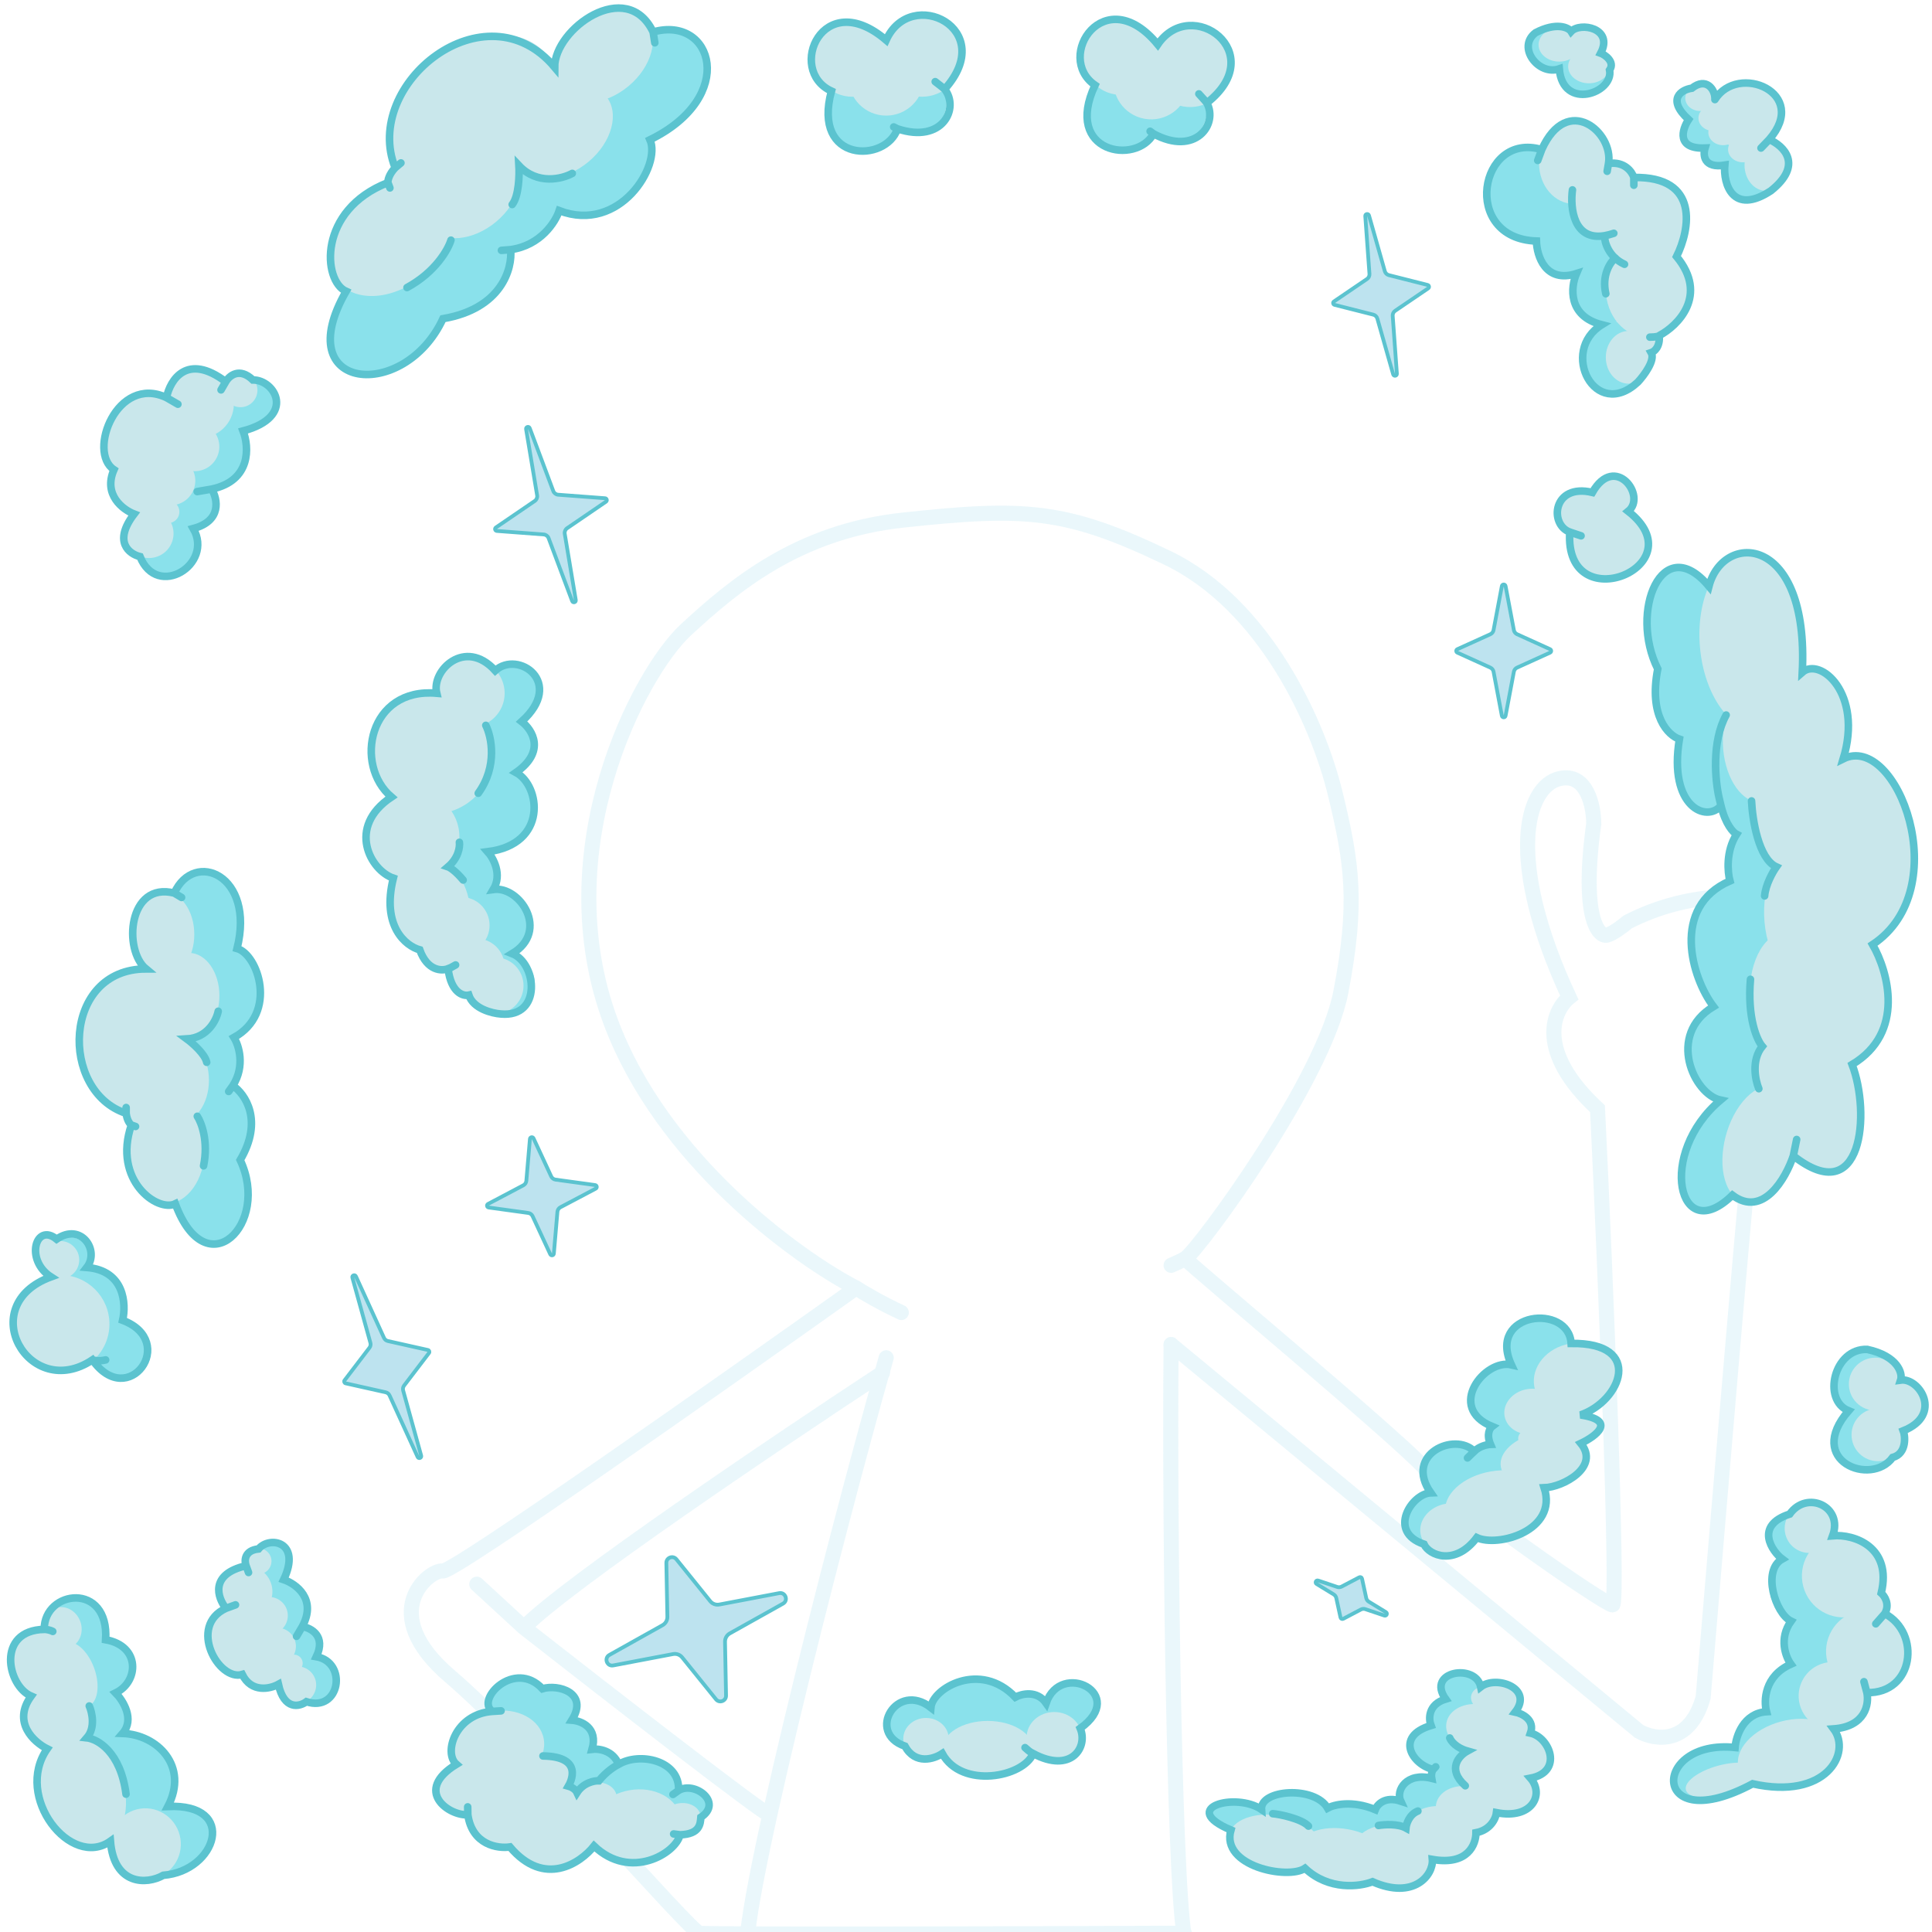 <svg width="512" height="512" viewBox="0 0 512 512" fill="none" xmlns="http://www.w3.org/2000/svg">
<g clip-path="url(#clip0_34_377)">
<g opacity="0.16">
<path d="M234.857 359.825C220.357 410.825 194.357 513.825 198.357 517.825" stroke="#7ACEE7" stroke-width="4" stroke-linecap="round"/>
<path d="M310.356 356.325C309.856 406.491 311.356 510.325 314.356 514.825" stroke="#7ACEE7" stroke-width="4" stroke-linecap="round"/>
<path d="M310.356 356.325L434.356 458.825C438.523 461.158 447.756 462.625 451.356 449.825C455.523 399.658 463.956 299.425 464.356 299.825C464.856 300.325 480.856 284.825 474.356 272.325C482.523 265.658 492.956 249.625 469.356 238.825C463.523 237.158 447.756 235.925 431.356 244.325C430.19 245.325 427.456 247.425 425.856 247.825C423.856 248.325 418.856 243.825 422.356 218.325C422.356 213.658 420.556 204.725 413.356 206.325C404.356 208.325 398.856 227.825 415.856 264.325C411.523 267.825 406.956 278.625 423.356 293.825C425.523 337.658 428.956 425.325 427.356 425.325C425.356 425.325 385.856 397.825 377.356 388.825C368.856 379.825 317.356 336.825 314.356 333.825" stroke="#7ACEE7" stroke-width="4" stroke-linecap="round"/>
<path d="M233.856 363.825C206.69 381.658 149.656 420.125 138.856 431.325M138.856 431.325C160.356 448.158 203.456 481.625 203.856 480.825M138.856 431.325L126.356 419.825" stroke="#7ACEE7" stroke-width="4" stroke-linecap="round"/>
<path d="M226.857 341.325C191.523 366.491 120.157 416.725 117.357 416.325C113.857 415.825 99.357 427.325 119.357 444.325C139.357 461.325 182.857 511.825 185.357 512.325C187.357 512.725 271.857 512.491 313.857 512.325" stroke="#7ACEE7" stroke-width="4" stroke-linecap="round"/>
<path d="M238.856 347.825C233.656 345.425 228.689 342.491 226.856 341.325C210.856 332.991 175.456 307.225 161.856 270.825C144.856 225.325 169.356 178.325 181.856 166.825C194.388 155.295 211.356 140.825 239.356 137.825C271.421 134.389 282.315 134.824 309.356 147.825C335.356 160.325 349.356 191.825 353.856 210.325C358.356 228.825 359.856 239.325 355.356 262.825C350.856 286.325 317.856 330.825 314.356 333.325C314.189 333.491 313.156 334.125 310.356 335.325" stroke="#7ACEE7" stroke-width="4" stroke-linecap="round"/>
</g>
<ellipse cx="53.946" cy="245.18" rx="9.705" ry="13.53" fill="#8AE1EB"/>
<ellipse cx="60.047" cy="262.963" rx="8.596" ry="11.984" fill="#8AE1EB"/>
<ellipse cx="54.501" cy="280.745" rx="8.596" ry="11.984" fill="#8AE1EB"/>
<ellipse cx="57.828" cy="298.528" rx="8.596" ry="11.984" fill="#8AE1EB"/>
<ellipse cx="56.165" cy="316.311" rx="9.705" ry="13.53" fill="#8AE1EB"/>
<ellipse cx="43.429" cy="247.62" rx="8.061" ry="11.331" fill="#C9E7EB"/>
<ellipse cx="50.084" cy="263.856" rx="8.061" ry="11.331" fill="#C9E7EB"/>
<ellipse cx="47.311" cy="286.277" rx="8.061" ry="11.331" fill="#C9E7EB"/>
<ellipse cx="35.368" cy="275.72" rx="13.864" ry="19.329" fill="#C9E7EB"/>
<ellipse cx="43.964" cy="304.713" rx="10.26" ry="14.303" fill="#C9E7EB"/>
<ellipse cx="37.31" cy="293.116" rx="4.159" ry="5.799" fill="#C9E7EB"/>
<ellipse cx="44.519" cy="259.87" rx="4.159" ry="5.799" fill="#C9E7EB"/>
<path d="M52.283 295.822C53.392 297.497 55.277 302.471 53.946 308.966M57.828 267.988C57.366 270.308 55.056 275.024 49.51 275.333C51.081 276.493 54.335 279.354 54.778 281.519" stroke="#5BC3CF" stroke-width="2" stroke-linecap="round"/>
<path d="M46.182 236.676C33.981 233.583 32.595 251.752 38.695 256.778C16.512 256.778 15.68 289.25 33.427 295.049M46.182 236.676C51.451 225.078 67.7 231.882 62.82 251.366C68.365 252.912 73.745 268.452 61.988 274.947C63.282 277.009 65.038 282.446 61.711 287.704M46.182 236.676L48.123 237.835M61.711 287.704C64.946 289.894 69.863 296.904 63.652 307.419C71.693 324.429 54.667 341.284 46.459 319.017C41.746 321.336 29.822 312.831 34.813 298.141M61.711 287.704L60.601 289.25M34.813 298.141C34.444 297.884 33.649 296.904 33.427 295.049M34.813 298.141L35.922 298.528M33.427 295.049V293.503" stroke="#5BC3CF" stroke-width="2" stroke-linecap="round"/>
<ellipse cx="171.055" cy="23.173" rx="12.453" ry="17.5" transform="rotate(50 171.055 23.173)" fill="#8AE1EB"/>
<ellipse cx="158.468" cy="43.954" rx="11.03" ry="15.5" transform="rotate(50 158.468 43.954)" fill="#8AE1EB"/>
<ellipse cx="136.275" cy="53.287" rx="11.03" ry="15.5" transform="rotate(50 136.275 53.287)" fill="#8AE1EB"/>
<ellipse cx="121.4" cy="71.341" rx="11.03" ry="15.5" transform="rotate(50 121.4 71.341)" fill="#8AE1EB"/>
<ellipse cx="102.408" cy="84.49" rx="12.453" ry="17.5" transform="rotate(50 102.408 84.49)" fill="#8AE1EB"/>
<ellipse cx="159.964" cy="14.863" rx="10.343" ry="14.655" transform="rotate(50 159.964 14.863)" fill="#C9E7EB"/>
<ellipse cx="149.364" cy="34.903" rx="10.343" ry="14.655" transform="rotate(50 149.364 34.903)" fill="#C9E7EB"/>
<ellipse cx="124.862" cy="50.818" rx="10.343" ry="14.655" transform="rotate(50 124.862 50.818)" fill="#C9E7EB"/>
<ellipse cx="125.473" cy="30.302" rx="17.79" ry="25" transform="rotate(50 125.473 30.302)" fill="#C9E7EB"/>
<ellipse cx="103.836" cy="62.856" rx="13.164" ry="18.5" transform="rotate(50 103.836 62.856)" fill="#C9E7EB"/>
<ellipse cx="109.838" cy="46.673" rx="5.337" ry="7.5" transform="rotate(50 109.838 46.673)" fill="#C9E7EB"/>
<ellipse cx="148.724" cy="26.119" rx="5.337" ry="7.5" transform="rotate(50 148.724 26.119)" fill="#C9E7EB"/>
<path d="M119.507 63.64C118.762 66.123 115.389 72.112 107.857 76.203M151.659 45.951C148.98 47.425 142.401 49.075 137.52 43.881C137.667 46.39 137.516 51.966 135.737 54.202" stroke="#5BC3CF" stroke-width="2" stroke-linecap="round"/>
<path d="M173.078 8.471C166.079 -6.093 146.934 7.65 146.986 17.824C128.69 -3.98 95.83 22.199 104.721 44.464M173.078 8.471C188.914 4.007 195.574 25.635 172.245 37.037C175.287 43.773 164.326 61.981 148.194 55.824C147.219 58.81 143.279 65.057 135.326 66.157M173.078 8.471L173.529 11.343M135.326 66.157C135.824 71.159 132.934 81.82 117.393 84.456C107.172 106.502 76.43 103.78 91.723 77.2C85.537 74.495 84.129 55.705 102.8 48.398M135.326 66.157L132.879 66.353M102.8 48.398C102.751 47.82 103.066 46.224 104.721 44.464M102.8 48.398L103.332 49.809M104.721 44.464L106.253 43.178" stroke="#5BC3CF" stroke-width="2" stroke-linecap="round"/>
<ellipse cx="137.366" cy="451.013" rx="7.547" ry="5.945" transform="rotate(-10 137.366 451.013)" fill="#8AE1EB"/>
<ellipse cx="145.103" cy="453.324" rx="7.547" ry="5.945" transform="rotate(-10 145.103 453.324)" fill="#8AE1EB"/>
<ellipse cx="149.95" cy="461.918" rx="7.547" ry="5.945" transform="rotate(-10 149.95 461.918)" fill="#8AE1EB"/>
<ellipse cx="156.647" cy="469.661" rx="7.547" ry="5.945" transform="rotate(-10 156.647 469.661)" fill="#8AE1EB"/>
<ellipse cx="168.89" cy="474.851" rx="10.828" ry="8.53" transform="rotate(-10 168.89 474.851)" fill="#8AE1EB"/>
<ellipse cx="182.156" cy="478.286" rx="5.578" ry="4.394" transform="rotate(-10 182.156 478.286)" fill="#8AE1EB"/>
<ellipse cx="132.142" cy="462.958" rx="12.14" ry="9.564" transform="rotate(-10 132.142 462.958)" fill="#C9E7EB"/>
<ellipse cx="124.71" cy="473.718" rx="8.859" ry="6.979" transform="rotate(-10 124.71 473.718)" fill="#C9E7EB"/>
<ellipse cx="135.751" cy="479.645" rx="12.14" ry="9.564" transform="rotate(-10 135.751 479.645)" fill="#C9E7EB"/>
<ellipse cx="146.792" cy="485.572" rx="12.14" ry="9.564" transform="rotate(-10 146.792 485.572)" fill="#C9E7EB"/>
<ellipse cx="168.477" cy="483.848" rx="12.14" ry="9.564" transform="rotate(-10 168.477 483.848)" fill="#C9E7EB"/>
<ellipse cx="180.478" cy="481.994" rx="5.25" ry="4.136" transform="rotate(-10 180.478 481.994)" fill="#C9E7EB"/>
<ellipse cx="157.903" cy="476.789" rx="5.578" ry="4.394" transform="rotate(-10 157.903 476.789)" fill="#C9E7EB"/>
<ellipse cx="148.308" cy="477.168" rx="5.25" ry="4.136" transform="rotate(-10 148.308 477.168)" fill="#C9E7EB"/>
<ellipse cx="144.512" cy="470.751" rx="7.219" ry="5.428" transform="rotate(-10 144.512 470.751)" fill="#C9E7EB"/>
<path d="M130.48 453.54C125.93 450.405 136.359 439.642 143.747 447.526C147.858 446.276 156.121 448.546 151.547 455.862C154.022 456.038 158.558 457.828 156.906 463.578C158.644 463.359 162.486 463.854 163.943 467.587M130.48 453.54C120.736 454.208 117.421 464.504 120.957 467.555C109.411 474.63 119.046 481.278 123.982 480.932M130.48 453.54L132.787 453.396M163.943 467.587C169.356 464.27 180.267 466.441 179.822 474.498M163.943 467.587C163.019 468.012 160.678 469.475 158.71 471.922C157.481 471.876 154.603 472.436 152.93 475.041C152.747 474.635 152.032 473.729 150.632 473.346C151.144 472.469 154.913 465.505 143.891 465.348M179.822 474.498C184.032 471.919 191.706 477.652 185.737 481.592C185.591 483.28 185.531 486.09 180.226 486.238M179.822 474.498L178.341 475.547M180.226 486.238C179.095 491.162 167.05 498.43 157.427 489.208C153.792 493.786 144.247 500.246 135.149 489.462C131.902 489.947 125.124 488.92 123.982 480.932M180.226 486.238L178.521 486.014M123.982 480.932L123.946 478.839" stroke="#5BC3CF" stroke-width="2" stroke-linecap="round"/>
<ellipse cx="328.661" cy="481.561" rx="8.335" ry="3.788" transform="rotate(10 328.661 481.561)" fill="#8AE1EB"/>
<ellipse cx="359.436" cy="482.533" rx="9.117" ry="4.187" transform="rotate(10 359.436 482.533)" fill="#8AE1EB"/>
<ellipse cx="350.16" cy="484.137" rx="9.117" ry="4.187" transform="rotate(10 350.16 484.137)" fill="#8AE1EB"/>
<ellipse cx="369.737" cy="481.111" rx="5.47" ry="4.187" transform="rotate(10 369.737 481.111)" fill="#8AE1EB"/>
<ellipse cx="377.959" cy="476.487" rx="7.033" ry="5.383" transform="rotate(10 377.959 476.487)" fill="#8AE1EB"/>
<ellipse cx="381.63" cy="463.165" rx="7.814" ry="5.981" transform="rotate(10 381.63 463.165)" fill="#8AE1EB"/>
<ellipse cx="386.606" cy="455.945" rx="7.814" ry="5.981" transform="rotate(10 386.606 455.945)" fill="#8AE1EB"/>
<ellipse cx="387.257" cy="447.759" rx="5.47" ry="4.187" transform="rotate(10 387.257 447.759)" fill="#8AE1EB"/>
<ellipse cx="384.71" cy="471.199" rx="5.47" ry="4.187" transform="rotate(10 384.71 471.199)" fill="#8AE1EB"/>
<ellipse cx="8.917" cy="4.43" rx="8.917" ry="4.43" transform="matrix(0.999 0.04 0.052 0.999 334.048 475.013)" fill="#8AE1EB"/>
<ellipse cx="338.021" cy="488.475" rx="12.503" ry="7.377" transform="rotate(10 338.021 488.475)" fill="#C9E7EB"/>
<ellipse cx="355.908" cy="492.034" rx="12.503" ry="7.377" transform="rotate(10 355.908 492.034)" fill="#C9E7EB"/>
<ellipse cx="368.893" cy="491.894" rx="10.68" ry="8.174" transform="rotate(10 368.893 491.894)" fill="#C9E7EB"/>
<ellipse cx="381.857" cy="485.879" rx="9.377" ry="7.177" transform="rotate(10 381.857 485.879)" fill="#C9E7EB"/>
<ellipse cx="398.937" cy="474.517" rx="8.075" ry="6.18" transform="rotate(10 398.937 474.517)" fill="#C9E7EB"/>
<ellipse cx="388.524" cy="479.565" rx="8.075" ry="6.18" transform="rotate(10 388.524 479.565)" fill="#C9E7EB"/>
<ellipse cx="394.054" cy="469.203" rx="8.075" ry="6.18" transform="rotate(10 394.054 469.203)" fill="#C9E7EB"/>
<ellipse cx="403.232" cy="465.153" rx="8.075" ry="6.18" transform="rotate(10 403.232 465.153)" fill="#C9E7EB"/>
<ellipse cx="396.795" cy="450.656" rx="5.991" ry="4.586" transform="rotate(10 396.795 450.656)" fill="#C9E7EB"/>
<ellipse cx="399.723" cy="458.056" rx="5.991" ry="4.586" transform="rotate(10 399.723 458.056)" fill="#C9E7EB"/>
<ellipse cx="391.529" cy="458.028" rx="8.335" ry="6.38" transform="rotate(10 391.529 458.028)" fill="#C9E7EB"/>
<ellipse cx="394.23" cy="450.204" rx="4.428" ry="3.389" transform="rotate(10 394.23 450.204)" fill="#C9E7EB"/>
<path d="M379.823 468.92C379.274 469.633 379.317 470.788 379.407 471.276C372.718 469.611 369.855 474.451 371.2 477.32C367.001 475.931 364.954 478.243 364.455 479.572C358.343 477.036 353.492 478.246 351.83 479.168C348.435 473.224 333.929 474.189 334.311 479.52C327.505 474.919 312.175 479.059 326.208 484.975C323.451 494.611 341.339 498.17 345.844 495.118C352.196 501.096 360.415 499.981 363.731 498.677C374.725 503.53 379.919 496.875 379.585 492.767C389.077 494.44 391.141 488.731 391.148 485.696C395.091 484.933 396.413 481.833 396.582 480.378C406.038 482.248 409.337 475.541 405.599 471.238C414.362 469.544 410.685 460.393 405.59 459.292C406.842 455.788 403.416 454.118 401.547 453.721C406.487 447.304 396.4 443.906 392.408 447.048C391.138 440.751 377.806 442.854 383.112 450.268C378.414 451.707 378.567 455.54 379.231 457.276C369.398 460.239 374.47 467.774 379.823 468.92ZM379.823 468.92L380.474 468.225" stroke="#5BC3CF" stroke-width="2" stroke-linecap="round"/>
<path d="M384.201 460.582C384.502 461.378 385.859 463.182 388.882 464.039C386.638 465.263 383.384 468.819 388.315 473.252" stroke="#5BC3CF" stroke-width="2" stroke-linecap="round"/>
<path d="M337.285 480.652C339.03 480.757 344.981 482.009 346.756 483.942M365.301 483.77C366.847 483.503 370.469 483.264 372.588 484.447C372.699 483.32 373.488 480.841 375.762 479.946" stroke="#5BC3CF" stroke-width="2" stroke-linecap="round"/>
<ellipse cx="455.16" cy="278.862" rx="7.237" ry="12.162" transform="rotate(-5 455.16 278.862)" fill="#8AE1EB"/>
<ellipse cx="461.596" cy="272.991" rx="7.237" ry="12.162" transform="rotate(-5 461.596 272.991)" fill="#8AE1EB"/>
<ellipse cx="462.076" cy="285.688" rx="7.237" ry="12.162" transform="rotate(-5 462.076 285.688)" fill="#8AE1EB"/>
<ellipse cx="459.394" cy="251.422" rx="10.699" ry="17.978" transform="rotate(-5 459.394 251.422)" fill="#8AE1EB"/>
<ellipse cx="465.792" cy="230.692" rx="7.552" ry="12.691" transform="rotate(-5 465.792 230.692)" fill="#8AE1EB"/>
<ellipse cx="463.321" cy="209.676" rx="7.552" ry="12.691" transform="rotate(-5 463.321 209.676)" fill="#8AE1EB"/>
<ellipse cx="451.926" cy="202.181" rx="7.552" ry="12.691" transform="rotate(-5 451.926 202.181)" fill="#8AE1EB"/>
<ellipse cx="456.02" cy="191.207" rx="7.552" ry="12.691" transform="rotate(-5 456.02 191.207)" fill="#8AE1EB"/>
<ellipse cx="446.505" cy="183.547" rx="7.552" ry="12.691" transform="rotate(-5 446.505 183.547)" fill="#8AE1EB"/>
<ellipse cx="446.644" cy="167.08" rx="9.755" ry="16.392" transform="rotate(-5 446.644 167.08)" fill="#8AE1EB"/>
<ellipse cx="14.622" cy="10.329" rx="14.622" ry="10.329" transform="matrix(0.579 -0.816 0.464 0.886 442.249 308.199)" fill="#8AE1EB"/>
<ellipse cx="14.363" cy="11.479" rx="14.363" ry="11.479" transform="matrix(0.579 -0.816 0.464 0.886 452.688 304.767)" fill="#C9E7EB"/>
<ellipse cx="482.247" cy="292.416" rx="11.014" ry="18.507" transform="rotate(-5 482.247 292.416)" fill="#C9E7EB"/>
<ellipse cx="471.12" cy="284.366" rx="5.664" ry="9.518" transform="rotate(-5 471.12 284.366)" fill="#C9E7EB"/>
<ellipse cx="474.476" cy="264.964" rx="10.699" ry="17.978" transform="rotate(-5 474.476 264.964)" fill="#C9E7EB"/>
<ellipse cx="475.067" cy="213.957" rx="10.699" ry="17.978" transform="rotate(-5 475.067 213.957)" fill="#C9E7EB"/>
<ellipse cx="480.746" cy="192.228" rx="8.811" ry="14.806" transform="rotate(-5 480.746 192.228)" fill="#C9E7EB"/>
<ellipse cx="465.443" cy="197.813" rx="8.811" ry="14.806" transform="rotate(-5 465.443 197.813)" fill="#C9E7EB"/>
<ellipse cx="464.299" cy="170.312" rx="13.845" ry="23.266" transform="rotate(-5 464.299 170.312)" fill="#C9E7EB"/>
<ellipse cx="478.274" cy="243.4" rx="10.699" ry="17.978" transform="rotate(-5 478.274 243.4)" fill="#C9E7EB"/>
<ellipse cx="489.523" cy="263.648" rx="10.699" ry="17.978" transform="rotate(-5 489.523 263.648)" fill="#C9E7EB"/>
<ellipse cx="492.207" cy="225.727" rx="14.79" ry="24.852" transform="rotate(-5 492.207 225.727)" fill="#C9E7EB"/>
<path d="M475.249 306.298C493.703 320.82 495.736 294.952 490.822 282.112C504.991 273.653 500.347 257.393 496.253 250.32C518.47 235.637 502.699 194.023 488.473 201.106C493.769 183.658 482.315 174.044 477.622 178.17C479.467 141.49 456.657 140.726 452.886 155.387C440.532 140.544 431.671 162.02 439.323 177.275C436.881 189.803 442.129 194.899 445.057 195.881C442.092 213.975 452.368 218.066 456.074 213.495M475.249 306.298C473.248 312.312 467.218 322.818 459.105 316.734C444.851 330.72 439.003 305.754 455.953 291.532C448.872 290.028 441.613 274.209 454.1 266.747C448.393 259.284 442.631 240.361 458.453 233.457C457.835 231.211 457.323 225.594 460.214 221.095C459.332 220.641 457.269 218.486 456.074 213.495M475.249 306.298L476.134 301.974M456.074 213.495L455.577 211.415C454.566 207.081 453.525 196.627 457.449 189.489" stroke="#5BC3CF" stroke-width="2" stroke-linecap="round"/>
<path d="M464.179 212.255C464.4 217.19 466.026 227.593 470.761 229.726C469.824 231.047 467.888 234.436 467.645 237.43" stroke="#5BC3CF" stroke-width="2" stroke-linecap="round"/>
<path d="M466.112 288.52C465.181 286.301 464.06 280.95 467.025 277.293C465.618 275.647 463.02 269.788 463.891 259.521" stroke="#5BC3CF" stroke-width="2" stroke-linecap="round"/>
<ellipse cx="428.034" cy="94.689" rx="8.136" ry="9.448" fill="#8AE1EB"/>
<ellipse cx="425.204" cy="76.614" rx="8.136" ry="9.448" fill="#8AE1EB"/>
<ellipse cx="415.298" cy="63.468" rx="8.136" ry="9.448" fill="#8AE1EB"/>
<ellipse cx="424.497" cy="65.111" rx="8.136" ry="9.448" fill="#8AE1EB"/>
<ellipse cx="405.747" cy="51.555" rx="11.32" ry="12.324" fill="#8AE1EB"/>
<ellipse cx="431.571" cy="94.689" rx="6.014" ry="6.983" fill="#C9E7EB"/>
<ellipse cx="436.17" cy="89.348" rx="3.538" ry="4.108" fill="#C9E7EB"/>
<ellipse cx="436.524" cy="76.614" rx="10.966" ry="12.735" fill="#C9E7EB"/>
<ellipse cx="435.816" cy="59.36" rx="10.966" ry="12.735" fill="#C9E7EB"/>
<ellipse cx="425.204" cy="52.788" rx="8.844" ry="10.27" fill="#C9E7EB"/>
<ellipse cx="417.068" cy="43.339" rx="9.198" ry="10.681" fill="#C9E7EB"/>
<path d="M416.715 50.323C416.067 55.209 417.019 63.808 425.205 62.468M427.681 61.825C426.79 62.133 425.966 62.343 425.205 62.468M425.205 62.468C425.205 64.171 426.266 68.069 430.511 70.041" stroke="#5BC3CF" stroke-width="2" stroke-linecap="round"/>
<path d="M428.034 68.398C426.737 69.493 424.426 72.916 425.558 77.846" stroke="#5BC3CF" stroke-width="2" stroke-linecap="round"/>
<path d="M408.578 39.642C391.951 34.713 387.069 63.222 407.163 63.879C407.281 67.85 409.568 75.135 417.775 72.506C416.242 76.066 415.44 83.761 424.497 86.062C413.176 93.045 422.728 111.777 434.048 101.261C435.699 99.481 438.718 95.428 437.586 93.456C438.411 93.182 439.991 91.895 439.708 88.937M408.578 39.642C415.37 24.525 427.68 35.123 426.265 43.339M408.578 39.642L407.516 42.518M439.708 88.937C444.661 86.336 452.797 78.257 444.307 67.987C447.844 60.867 450.533 46.708 432.987 47.036M439.708 88.937C439.59 89.074 438.93 89.348 437.232 89.348M432.987 47.036C432.515 45.53 430.51 42.682 426.265 43.339M432.987 47.036V49.09M426.265 43.339L425.912 45.393" stroke="#5BC3CF" stroke-width="2" stroke-linecap="round"/>
<circle cx="135.24" cy="184.219" r="7.5" fill="#8AE1EB"/>
<circle cx="132.24" cy="197.219" r="8.5" fill="#8AE1EB"/>
<circle cx="128.74" cy="213.719" r="12" fill="#8AE1EB"/>
<circle cx="131.74" cy="244.719" r="9" fill="#8AE1EB"/>
<circle cx="122.74" cy="231.719" r="9" fill="#8AE1EB"/>
<circle cx="133.74" cy="260.719" r="8" fill="#8AE1EB"/>
<circle cx="124.74" cy="183.719" r="9" fill="#C9E7EB"/>
<circle cx="114.74" cy="199.719" r="16" fill="#C9E7EB"/>
<circle cx="109.74" cy="221.719" r="12" fill="#C9E7EB"/>
<circle cx="131.24" cy="261.219" r="7.5" fill="#C9E7EB"/>
<circle cx="126.24" cy="256.219" r="7.5" fill="#C9E7EB"/>
<circle cx="122.24" cy="245.219" r="7.5" fill="#C9E7EB"/>
<ellipse cx="111.24" cy="238.219" rx="7.5" ry="13.5" fill="#C9E7EB"/>
<ellipse cx="117.24" cy="243.219" rx="7.5" ry="13.5" fill="#C9E7EB"/>
<path d="M118.74 256.719C119.54 263.119 122.74 264.053 124.24 263.719C125.44 267.319 130.407 268.553 132.74 268.719C143.74 269.719 142.24 255.219 135.74 252.719C145.74 246.719 137.74 234.719 130.74 235.719C133.14 231.719 130.74 227.386 129.24 225.719C145.24 223.719 143.24 208.219 136.74 204.719C144.74 199.119 141.073 193.386 138.24 191.219C149.84 180.819 137.24 172.219 131.24 177.719C123.24 168.919 114.24 177.719 115.74 183.719C97.74 182.119 93.74 202.719 103.74 211.219C91.74 219.219 98.24 230.719 104.24 232.719C101.04 245.519 107.573 250.719 111.24 251.719C113.24 257.319 117.073 257.386 118.74 256.719ZM118.74 256.719C118.407 256.886 117.94 257.319 120.74 255.719" stroke="#5BC3CF" stroke-width="2" stroke-linecap="round"/>
<path d="M128.74 192.219C130.24 195.219 131.94 203.019 126.74 210.219" stroke="#5BC3CF" stroke-width="2" stroke-linecap="round"/>
<path d="M121.74 223.219C121.907 224.386 121.54 227.319 118.74 229.719C119.24 229.886 120.74 230.819 122.74 233.219" stroke="#5BC3CF" stroke-width="2" stroke-linecap="round"/>
<ellipse cx="241.963" cy="456.848" rx="6.882" ry="6.29" fill="#8AE1EB"/>
<ellipse cx="272.073" cy="455.275" rx="6.882" ry="6.29" fill="#8AE1EB"/>
<ellipse cx="284.118" cy="452.13" rx="6.882" ry="6.29" fill="#8AE1EB"/>
<ellipse cx="258.738" cy="454.882" rx="12.475" ry="9.828" fill="#8AE1EB"/>
<ellipse cx="245.404" cy="460.779" rx="6.022" ry="5.504" fill="#C9E7EB"/>
<ellipse cx="261.749" cy="463.531" rx="12.044" ry="7.469" fill="#C9E7EB"/>
<ellipse cx="279.386" cy="460.386" rx="7.313" ry="6.683" fill="#C9E7EB"/>
<path d="M273.794 464.71C283.773 470.057 288.419 463.138 286.268 458.027C299.001 448.907 281.106 439.944 277.235 451.344C274.826 447.885 270.783 448.854 269.062 449.772C259.771 440.022 247.124 447.413 246.694 452.524C237.661 445.447 229.488 459.207 239.812 462.745C242.565 467.776 247.554 466.152 249.705 464.71C254.867 474.145 271.213 471 273.794 464.71ZM273.794 464.71C273.65 464.71 273.02 464.396 271.643 463.138" stroke="#5BC3CF" stroke-width="2" stroke-linecap="round"/>
<ellipse cx="380.812" cy="402.517" rx="8.287" ry="7.073" transform="rotate(-10 380.812 402.517)" fill="#8AE1EB"/>
<ellipse cx="385.375" cy="390.22" rx="8.287" ry="7.073" transform="rotate(-10 385.375 390.22)" fill="#8AE1EB"/>
<ellipse cx="396.23" cy="389.743" rx="8.287" ry="7.073" transform="rotate(-10 396.23 389.743)" fill="#8AE1EB"/>
<ellipse cx="403.039" cy="380.641" rx="8.287" ry="7.073" transform="rotate(-10 403.039 380.641)" fill="#8AE1EB"/>
<ellipse cx="400.381" cy="370.337" rx="9.944" ry="8.488" transform="rotate(-10 400.381 370.337)" fill="#8AE1EB"/>
<ellipse cx="407.739" cy="357.188" rx="8.701" ry="7.427" transform="rotate(-10 407.739 357.188)" fill="#8AE1EB"/>
<ellipse cx="384.22" cy="405.148" rx="7.872" ry="6.72" transform="rotate(-10 384.22 405.148)" fill="#C9E7EB"/>
<ellipse cx="396.54" cy="398.666" rx="13.673" ry="8.842" transform="rotate(-10 396.54 398.666)" fill="#C9E7EB"/>
<ellipse cx="408.756" cy="386.816" rx="11.187" ry="7.073" transform="rotate(-10 408.756 386.816)" fill="#C9E7EB"/>
<ellipse cx="413.362" cy="379.539" rx="11.187" ry="4.244" transform="rotate(-10 413.362 379.539)" fill="#C9E7EB"/>
<ellipse cx="417.619" cy="365.501" rx="11.187" ry="9.549" transform="rotate(-10 417.619 365.501)" fill="#C9E7EB"/>
<ellipse cx="412.095" cy="374.735" rx="4.143" ry="3.537" transform="rotate(-10 412.095 374.735)" fill="#C9E7EB"/>
<ellipse cx="405.667" cy="374.073" rx="7.044" ry="6.012" transform="rotate(-10 405.667 374.073)" fill="#C9E7EB"/>
<path d="M390.697 384.613C392.133 383.211 394.165 382.805 395.001 382.777C393.857 380.106 394.808 378.502 395.427 378.033C383.182 373.01 393.519 360.055 400.539 361.69C394.018 347.613 415.751 345.361 416.369 356.026C435.842 355.752 429.579 371.293 418.869 374.977C428.55 376.431 422.946 380.603 418.935 382.507C424.08 388.782 414.249 394.107 409.229 394.274C412.925 405.689 396.874 410.099 391.363 407.479C385.638 415.097 378.736 412.22 377.367 409.229C367.531 405.936 374.156 395.79 379.175 395.623C371.987 385.398 385.573 379.412 390.697 384.613ZM390.697 384.613L388.903 386.366" stroke="#5BC3CF" stroke-width="2" stroke-linecap="round"/>
<circle cx="474.272" cy="406.945" r="6" transform="rotate(-15 474.272 406.945)" fill="#8AE1EB"/>
<circle cx="481.88" cy="412.153" r="6" transform="rotate(-15 481.88 412.153)" fill="#8AE1EB"/>
<circle cx="478.508" cy="420.821" r="9.5" transform="rotate(-15 478.508 420.821)" fill="#8AE1EB"/>
<circle cx="482.391" cy="435.31" r="9.5" transform="rotate(-15 482.391 435.31)" fill="#8AE1EB"/>
<circle cx="477.062" cy="450.197" r="9.5" transform="rotate(-15 477.062 450.197)" fill="#8AE1EB"/>
<circle cx="469.025" cy="462.703" r="9.5" transform="rotate(-15 469.025 462.703)" fill="#8AE1EB"/>
<ellipse cx="454.959" cy="470.095" rx="12" ry="7" transform="rotate(-15 454.959 470.095)" fill="#8AE1EB"/>
<circle cx="479.456" cy="405.038" r="6.5" transform="rotate(-15 479.456 405.038)" fill="#C9E7EB"/>
<circle cx="488.521" cy="417.621" r="11" transform="rotate(-15 488.521 417.621)" fill="#C9E7EB"/>
<circle cx="494.922" cy="437.646" r="11" transform="rotate(-15 494.922 437.646)" fill="#C9E7EB"/>
<circle cx="494.36" cy="425.891" r="5.5" transform="rotate(-15 494.36 425.891)" fill="#C9E7EB"/>
<circle cx="485.66" cy="449.446" r="9" transform="rotate(-15 485.66 449.446)" fill="#C9E7EB"/>
<ellipse cx="474.277" cy="464.919" rx="14" ry="9" transform="rotate(-15 474.277 464.919)" fill="#C9E7EB"/>
<ellipse cx="456.443" cy="471.768" rx="10" ry="4" transform="rotate(-15 456.443 471.768)" fill="#C9E7EB"/>
<path d="M499.484 427.624C500.898 425.175 499.446 422.976 498.543 422.182C501.492 410.004 491.406 406.495 485.674 406.996C488.55 399.185 478.799 394.862 474.298 401.244C464.768 404.315 469.736 411.266 472.315 413.164C466.908 416.165 470.496 427.627 474.654 429.619C471.335 434.235 473.237 439.143 474.603 441.021C467.572 444.147 467.368 450.724 468.144 453.621C462.038 454.015 460.046 460.105 459.814 463.101C437.459 460.808 437.297 487.251 464.463 472.725C483.845 477.056 490.767 464.642 485.928 458.174C494.456 457.545 495.357 451.506 494.742 448.565M499.484 427.624C509.152 432.798 507.239 448.84 494.742 448.565M499.484 427.624L497.104 430.333M494.742 448.565L493.965 445.667" stroke="#5BC3CF" stroke-width="2" stroke-linecap="round"/>
<ellipse cx="71.667" cy="414.619" rx="5.403" ry="5.346" transform="rotate(-20 71.667 414.619)" fill="#8AE1EB"/>
<ellipse cx="73.177" cy="426.667" rx="8.104" ry="8.019" transform="rotate(-20 73.177 426.667)" fill="#8AE1EB"/>
<ellipse cx="79.503" cy="436.15" rx="5.403" ry="5.346" transform="rotate(-20 79.503 436.15)" fill="#8AE1EB"/>
<ellipse cx="83.624" cy="445.215" rx="6.174" ry="6.11" transform="rotate(-20 83.624 445.215)" fill="#8AE1EB"/>
<ellipse cx="65.256" cy="421.829" rx="6.946" ry="6.874" transform="rotate(-20 65.256 421.829)" fill="#C9E7EB"/>
<ellipse cx="68.475" cy="413.749" rx="3.473" ry="3.437" transform="rotate(-20 68.475 413.749)" fill="#C9E7EB"/>
<ellipse cx="64.097" cy="434.442" rx="9.262" ry="9.165" transform="rotate(-20 64.097 434.442)" fill="#C9E7EB"/>
<ellipse cx="70.104" cy="440.79" rx="6.56" ry="6.492" transform="rotate(-20 70.104 440.79)" fill="#C9E7EB"/>
<ellipse cx="71.262" cy="428.177" rx="5.017" ry="4.964" transform="rotate(-20 71.262 428.177)" fill="#C9E7EB"/>
<ellipse cx="73.411" cy="436.335" rx="5.017" ry="4.964" transform="rotate(-20 73.411 436.335)" fill="#C9E7EB"/>
<ellipse cx="78.779" cy="446.572" rx="5.017" ry="4.964" transform="rotate(-20 78.779 446.572)" fill="#C9E7EB"/>
<ellipse cx="77.908" cy="440.794" rx="2.315" ry="2.291" transform="rotate(-20 77.908 440.794)" fill="#C9E7EB"/>
<path d="M59.875 426.226C57.612 423.392 55.51 417.168 65.211 414.937M59.875 426.226C49.745 430.888 57.905 445.636 64.2 443.751C66.661 448.707 71.609 447.557 73.775 446.362C75.307 453.281 79.365 452.319 81.202 450.973C90.15 453.893 92.167 440.48 83.841 439.041C86.439 433.544 82.437 431.424 80.111 431.052M59.875 426.226L62.413 425.302M65.211 414.937C64.733 413.621 64.724 410.888 68.518 410.482C71.361 407.01 80.004 408.415 75.178 418.624C78.456 419.734 84.033 423.773 80.111 431.052M65.211 414.937L65.865 416.731M80.111 431.052L78.589 433.638" stroke="#5BC3CF" stroke-width="2" stroke-linecap="round"/>
<circle cx="65.505" cy="107.327" r="7" transform="rotate(30 65.505 107.327)" fill="#8AE1EB"/>
<circle cx="54.723" cy="119.001" r="10.5" transform="rotate(30 54.723 119.001)" fill="#8AE1EB"/>
<circle cx="50.505" cy="133.308" r="7" transform="rotate(30 50.505 133.308)" fill="#8AE1EB"/>
<circle cx="44.871" cy="145.067" r="8" transform="rotate(30 44.871 145.067)" fill="#8AE1EB"/>
<circle cx="52.978" cy="107.024" r="9" transform="rotate(30 52.978 107.024)" fill="#C9E7EB"/>
<circle cx="63.723" cy="103.412" r="4.5" transform="rotate(30 63.723 103.412)" fill="#C9E7EB"/>
<circle cx="39.416" cy="116.514" r="12" transform="rotate(30 39.416 116.514)" fill="#C9E7EB"/>
<circle cx="38.063" cy="127.857" r="8.5" transform="rotate(30 38.063 127.857)" fill="#C9E7EB"/>
<circle cx="51.625" cy="118.367" r="6.5" transform="rotate(30 51.625 118.367)" fill="#C9E7EB"/>
<circle cx="45.259" cy="127.393" r="6.5" transform="rotate(30 45.259 127.393)" fill="#C9E7EB"/>
<circle cx="39.492" cy="141.384" r="6.5" transform="rotate(30 39.492 141.384)" fill="#C9E7EB"/>
<circle cx="44.541" cy="135.638" r="3" transform="rotate(30 44.541 135.638)" fill="#C9E7EB"/>
<path d="M44.117 105.372C45.068 100.725 49.541 93.377 59.827 101.162M44.117 105.372C31.046 99.211 23.091 119.79 30.202 124.473C27.295 131.109 32.553 135.068 35.545 136.218C29.906 143.586 34.237 146.818 37.108 147.513C41.621 158.894 56.696 149.584 51.219 140.071C58.869 138.022 57.662 132.244 56.103 129.612M44.117 105.372L47.148 107.122M59.827 101.162C60.743 99.575 63.466 97.259 67.023 100.698C72.853 100.6 78.626 110.4 64.42 114.207C66.034 118.41 66.631 127.377 56.103 129.612M59.827 101.162L58.577 103.327M56.103 129.612L52.255 130.277" stroke="#5BC3CF" stroke-width="2" stroke-linecap="round"/>
<ellipse cx="20.04" cy="431.966" rx="8.144" ry="9.005" transform="rotate(-20 20.04 431.966)" fill="#8AE1EB"/>
<ellipse cx="27.79" cy="441.922" rx="7.369" ry="7.289" transform="rotate(-20 27.79 441.922)" fill="#8AE1EB"/>
<ellipse cx="26.794" cy="455.061" rx="7.369" ry="7.289" transform="rotate(-20 26.794 455.061)" fill="#8AE1EB"/>
<ellipse cx="33.465" cy="472.254" rx="13.186" ry="12.864" transform="rotate(-20 33.465 472.254)" fill="#8AE1EB"/>
<ellipse cx="45.237" cy="487.59" rx="11.247" ry="9.005" transform="rotate(-20 45.237 487.59)" fill="#8AE1EB"/>
<ellipse cx="16.538" cy="431.416" rx="5.042" ry="5.574" transform="rotate(-20 16.538 431.416)" fill="#C9E7EB"/>
<ellipse cx="20.208" cy="443.769" rx="5.042" ry="9.005" transform="rotate(-20 20.208 443.769)" fill="#C9E7EB"/>
<ellipse cx="11.378" cy="441.051" rx="8.532" ry="9.433" transform="rotate(-20 11.378 441.051)" fill="#C9E7EB"/>
<ellipse cx="15.636" cy="455.016" rx="8.532" ry="9.433" transform="rotate(-20 15.636 455.016)" fill="#C9E7EB"/>
<ellipse cx="38.603" cy="488.637" rx="9.308" ry="9.433" transform="rotate(-20 38.603 488.637)" fill="#C9E7EB"/>
<ellipse cx="21.581" cy="474.754" rx="11.247" ry="15.436" transform="rotate(-20 21.581 474.754)" fill="#C9E7EB"/>
<path d="M23.652 452.098C24.409 453.8 25.341 457.871 23.012 460.544C25.881 460.869 31.976 464.309 33.398 475.473" stroke="#5BC3CF" stroke-width="2" stroke-linecap="round"/>
<path d="M11.724 431.799C-1.055 432.069 1.906 446.78 8.257 449.488C3.194 456.441 8.985 461.695 12.514 463.452C3.611 476.184 18.775 495.396 29.264 487.928C30.22 499.627 38.842 499.501 43.286 496.97C57.405 495.847 63.162 477.872 44.491 478.736C50.087 468.029 41.682 459.681 32.492 459.375C35.752 455.633 32.621 450.659 30.647 448.639C36.827 445.66 37.261 436.193 27.994 434.546C28.986 419.127 11.631 421.338 11.724 431.799ZM11.724 431.799C12.137 431.8 13.168 431.912 13.986 432.344" stroke="#5BC3CF" stroke-width="2" stroke-linecap="round"/>
<circle cx="32" cy="357.888" r="8" fill="#8AE1EB"/>
<circle cx="18.5" cy="333.388" r="5.5" fill="#8AE1EB"/>
<circle cx="22.5" cy="346.388" r="10.5" fill="#8AE1EB"/>
<circle cx="16" cy="333.888" r="5" fill="#C9E7EB"/>
<circle cx="12.5" cy="331.388" r="3.5" fill="#C9E7EB"/>
<circle cx="16" cy="350.888" r="13" fill="#C9E7EB"/>
<path d="M24.499 360.388C7.699 371.588 -7 345.888 13.499 338.388C6.5 333.888 9.5 323.888 15 328.388C21.5 323.888 26.5 331.388 23 335.888C33 336.688 33.5 345.554 32.5 349.888C47.3 355.488 34 373.888 24.499 360.388ZM24.499 360.388C25 360.554 26.4 360.788 28 360.388" stroke="#5BC3CF" stroke-width="2" stroke-linecap="round"/>
<circle cx="297.61" cy="29.457" r="10" transform="rotate(10 297.61 29.457)" fill="#8AE1EB"/>
<circle cx="311.339" cy="29.339" r="8.5" transform="rotate(10 311.339 29.339)" fill="#8AE1EB"/>
<circle cx="297.086" cy="15.149" r="10" transform="rotate(10 297.086 15.149)" fill="#C9E7EB"/>
<circle cx="305.081" cy="21.636" r="10" transform="rotate(10 305.081 21.636)" fill="#C9E7EB"/>
<circle cx="315.392" cy="17.869" r="10.5" transform="rotate(10 315.392 17.869)" fill="#C9E7EB"/>
<path d="M319.825 27.282C336.784 14.025 315.737 -1.364 306.818 11.787C292.773 -5.311 279.331 15.064 290.194 22.564C281.739 40.57 301.174 43.794 305.691 35.451M319.825 27.282C322.896 32.9 316.815 41.474 305.691 35.451M319.825 27.282C319.69 27.088 319.077 26.337 317.71 24.878M305.691 35.451L304.793 34.785" stroke="#5BC3CF" stroke-width="2" stroke-linecap="round"/>
<circle cx="228.839" cy="29.637" r="10" fill="#8AE1EB"/>
<circle cx="242.339" cy="27.137" r="8.5" fill="#8AE1EB"/>
<circle cx="225.839" cy="15.637" r="10" fill="#C9E7EB"/>
<circle cx="234.839" cy="20.637" r="10" fill="#C9E7EB"/>
<circle cx="244.339" cy="15.137" r="10.5" fill="#C9E7EB"/>
<path d="M250.339 23.637C264.739 7.637 241.339 -3.863 234.839 10.637C218.039 -3.763 208.339 18.637 220.339 24.137C215.139 43.337 234.839 43.138 237.839 34.138M250.339 23.637C254.339 28.637 249.839 38.138 237.839 34.138M250.339 23.637C250.172 23.471 249.439 22.837 247.839 21.637M237.839 34.138L236.839 33.638" stroke="#5BC3CF" stroke-width="2" stroke-linecap="round"/>
<ellipse cx="412.048" cy="12.817" rx="6.665" ry="5.427" fill="#8AE1EB"/>
<ellipse cx="419.89" cy="19.202" rx="6.665" ry="5.427" fill="#8AE1EB"/>
<ellipse cx="413.224" cy="11.859" rx="5.489" ry="4.469" fill="#C9E7EB"/>
<ellipse cx="419.497" cy="11.859" rx="5.489" ry="4.469" fill="#C9E7EB"/>
<ellipse cx="421.065" cy="17.606" rx="5.489" ry="4.469" fill="#C9E7EB"/>
<path d="M424.202 14.094C427.731 7.39 418.713 5.794 416.361 8.348C415.708 7.284 412.441 5.794 406.952 8.667C401.855 12.498 407.736 20.16 413.224 18.244C414.165 29.482 427.731 24.629 426.555 18.564C428.123 16.329 425.117 14.413 424.202 14.094Z" stroke="#5BC3CF" stroke-width="2" stroke-linecap="round"/>
<circle cx="494.849" cy="366.798" r="8.5" transform="rotate(45 494.849 366.798)" fill="#8AE1EB"/>
<circle cx="494.849" cy="380.94" r="8.5" transform="rotate(45 494.849 380.94)" fill="#8AE1EB"/>
<circle cx="496.97" cy="366.798" r="7" transform="rotate(45 496.97 366.798)" fill="#C9E7EB"/>
<circle cx="502.626" cy="372.455" r="7" transform="rotate(45 502.626 372.455)" fill="#C9E7EB"/>
<circle cx="497.677" cy="380.233" r="7" transform="rotate(45 497.677 380.233)" fill="#C9E7EB"/>
<path d="M504.394 379.173C515.001 374.93 508.637 365.031 503.687 365.738C504.276 363.97 502.98 359.374 494.848 357.606C486.009 357.252 482.827 371.041 489.898 373.869C478.302 387.163 495.909 394.022 501.566 386.244C505.455 385.183 504.866 380.351 504.394 379.173Z" stroke="#5BC3CF" stroke-width="2" stroke-linecap="round"/>
<ellipse cx="448.798" cy="27.526" rx="4.798" ry="4.154" fill="#8AE1EB"/>
<ellipse cx="450.542" cy="35.08" rx="4.798" ry="4.154" fill="#8AE1EB"/>
<ellipse cx="452.287" cy="31.303" rx="4.798" ry="4.154" fill="#8AE1EB"/>
<ellipse cx="456.648" cy="39.612" rx="4.798" ry="4.154" fill="#8AE1EB"/>
<ellipse cx="464.062" cy="45.276" rx="6.978" ry="7.553" fill="#8AE1EB"/>
<ellipse cx="450.542" cy="26.016" rx="3.925" ry="3.399" fill="#C9E7EB"/>
<ellipse cx="454.032" cy="31.303" rx="3.925" ry="3.399" fill="#C9E7EB"/>
<ellipse cx="456.648" cy="35.08" rx="3.925" ry="3.399" fill="#C9E7EB"/>
<ellipse cx="462.318" cy="30.925" rx="9.595" ry="8.309" fill="#C9E7EB"/>
<ellipse cx="461.882" cy="39.612" rx="3.925" ry="3.399" fill="#C9E7EB"/>
<ellipse cx="467.988" cy="43.766" rx="5.67" ry="6.798" fill="#C9E7EB"/>
<path d="M454.468 26.393C460.574 16.574 479.677 24.581 468.861 36.968M468.861 36.968C472.641 38.605 478.02 43.615 469.297 50.564C459.178 57.211 456.649 48.675 457.085 43.766C451.502 44.672 451.27 41.122 451.851 39.234C444.175 39.536 445.745 34.324 447.49 31.681C441.558 26.242 445.6 23.75 448.362 23.372C452.2 20.351 454.468 23.75 454.468 26.016M468.861 36.968L466.68 39.234" stroke="#5BC3CF" stroke-width="2" stroke-linecap="round"/>
<circle cx="427.5" cy="131.5" r="5.5" fill="#C9E7EB"/>
<ellipse cx="420" cy="135.5" rx="8" ry="5.5" fill="#C9E7EB"/>
<circle cx="426" cy="144" r="10" fill="#C9E7EB"/>
<path d="M416 141C414.502 164.5 450 150 431.498 135.5C436.498 131.5 428 120 422 130.5C411.5 128 410.5 139 416 141ZM416 141L419 142" stroke="#5BC3CF" stroke-width="2" stroke-linecap="round"/>
<path d="M139.418 113.715C139.319 113.118 140.167 112.89 140.38 113.457L146.627 130.135C146.832 130.682 147.336 131.061 147.919 131.105L160.348 132.04C160.82 132.076 160.983 132.685 160.592 132.951L150.296 139.977C149.814 140.306 149.566 140.886 149.662 141.462L152.591 159.03C152.69 159.627 151.842 159.854 151.63 159.288L145.382 142.609C145.177 142.062 144.673 141.683 144.09 141.64L131.661 140.704C131.19 140.668 131.027 140.059 131.417 139.792L141.713 132.768C142.196 132.439 142.443 131.858 142.347 131.282L139.418 113.715Z" fill="#BDE3EF" stroke="#5BC3CF"/>
<path d="M140.436 301.833C140.48 301.323 141.172 301.201 141.388 301.666L146.07 311.759C146.285 312.222 146.721 312.544 147.226 312.614L157.716 314.056C158.197 314.123 158.311 314.767 157.882 314.994L148.518 319.938C148.066 320.177 147.767 320.629 147.724 321.137L146.776 332.223C146.732 332.734 146.04 332.856 145.824 332.391L141.142 322.298C140.927 321.835 140.491 321.513 139.985 321.443L129.495 319.999C129.014 319.933 128.9 319.289 129.33 319.062L138.694 314.118C139.145 313.88 139.444 313.428 139.488 312.919L140.436 301.833Z" fill="#BDE3EF" stroke="#5BC3CF"/>
<path d="M398.009 155.307C398.111 154.764 398.889 154.764 398.991 155.307L401.193 166.991C401.284 167.471 401.603 167.877 402.048 168.079L410.787 172.045C411.178 172.223 411.178 172.777 410.787 172.955L402.048 176.921C401.603 177.123 401.284 177.529 401.193 178.009L398.991 189.693C398.889 190.236 398.111 190.236 398.009 189.693L395.807 178.009C395.716 177.529 395.397 177.123 394.952 176.921L386.213 172.955C385.822 172.777 385.822 172.223 386.213 172.045L394.952 168.079C395.397 167.877 395.716 167.471 395.807 166.991L398.009 155.307Z" fill="#BDE3EF" stroke="#5BC3CF"/>
<path d="M360.223 418.002C360.515 417.848 360.874 418.015 360.944 418.338L362.066 423.503C362.153 423.903 362.4 424.251 362.749 424.465L367.29 427.238C367.798 427.549 367.435 428.328 366.87 428.139L361.827 426.443C361.439 426.313 361.013 426.347 360.65 426.538L355.973 428.999C355.68 429.152 355.322 428.985 355.252 428.662L354.129 423.497C354.042 423.096 353.795 422.748 353.445 422.535L348.905 419.761C348.397 419.451 348.76 418.672 349.325 418.861L354.368 420.557C354.756 420.687 355.182 420.653 355.544 420.462L360.223 418.002Z" fill="#BDE3EF" stroke="#5BC3CF"/>
<path d="M361.811 57.26C361.769 56.661 362.627 56.509 362.791 57.087L366.991 71.873C367.137 72.388 367.547 72.786 368.066 72.917L378.329 75.514C378.747 75.62 378.844 76.17 378.487 76.412L369.731 82.363C369.289 82.664 369.04 83.178 369.079 83.712L370.189 99.041C370.232 99.641 369.373 99.793 369.209 99.214L365.01 84.429C364.863 83.914 364.453 83.517 363.934 83.385L353.671 80.788C353.253 80.682 353.156 80.132 353.512 79.89L362.268 73.939C362.711 73.638 362.961 73.124 362.922 72.59L361.811 57.26Z" fill="#BDE3EF" stroke="#5BC3CF"/>
<path d="M93.382 338.585C93.218 337.992 94.063 337.684 94.319 338.244L101.76 354.549C101.955 354.976 102.339 355.286 102.798 355.389L113.403 357.763C113.759 357.843 113.912 358.265 113.69 358.554L107.093 367.19C106.808 367.563 106.713 368.048 106.838 368.501L111.618 385.774C111.783 386.368 110.937 386.675 110.681 386.115L103.239 369.811C103.044 369.384 102.661 369.073 102.203 368.97L91.598 366.596C91.242 366.516 91.088 366.095 91.31 365.805L97.907 357.169C98.192 356.796 98.286 356.311 98.161 355.859L93.382 338.585Z" fill="#BDE3EF" stroke="#5BC3CF"/>
<path d="M176.59 414.196C176.563 412.768 178.359 412.114 179.257 413.226L188.218 424.33C188.798 425.048 189.726 425.388 190.631 425.216L206.487 422.201C208.158 421.883 208.985 424.153 207.5 424.984L193.416 432.866C192.611 433.317 192.119 434.173 192.137 435.095L192.41 449.362C192.436 450.791 190.64 451.445 189.743 450.333L180.781 439.228C180.202 438.511 179.275 438.171 178.369 438.343L162.512 441.358C160.841 441.676 160.015 439.406 161.499 438.575L175.584 430.692C176.389 430.242 176.881 429.385 176.863 428.463L176.59 414.196Z" fill="#BDE3EF" stroke="#5BC3CF"/>
</g>
<defs>
<clipPath id="clip0_34_377">
<rect width="512" height="512" fill="white"/>
</clipPath>
</defs>
</svg>
